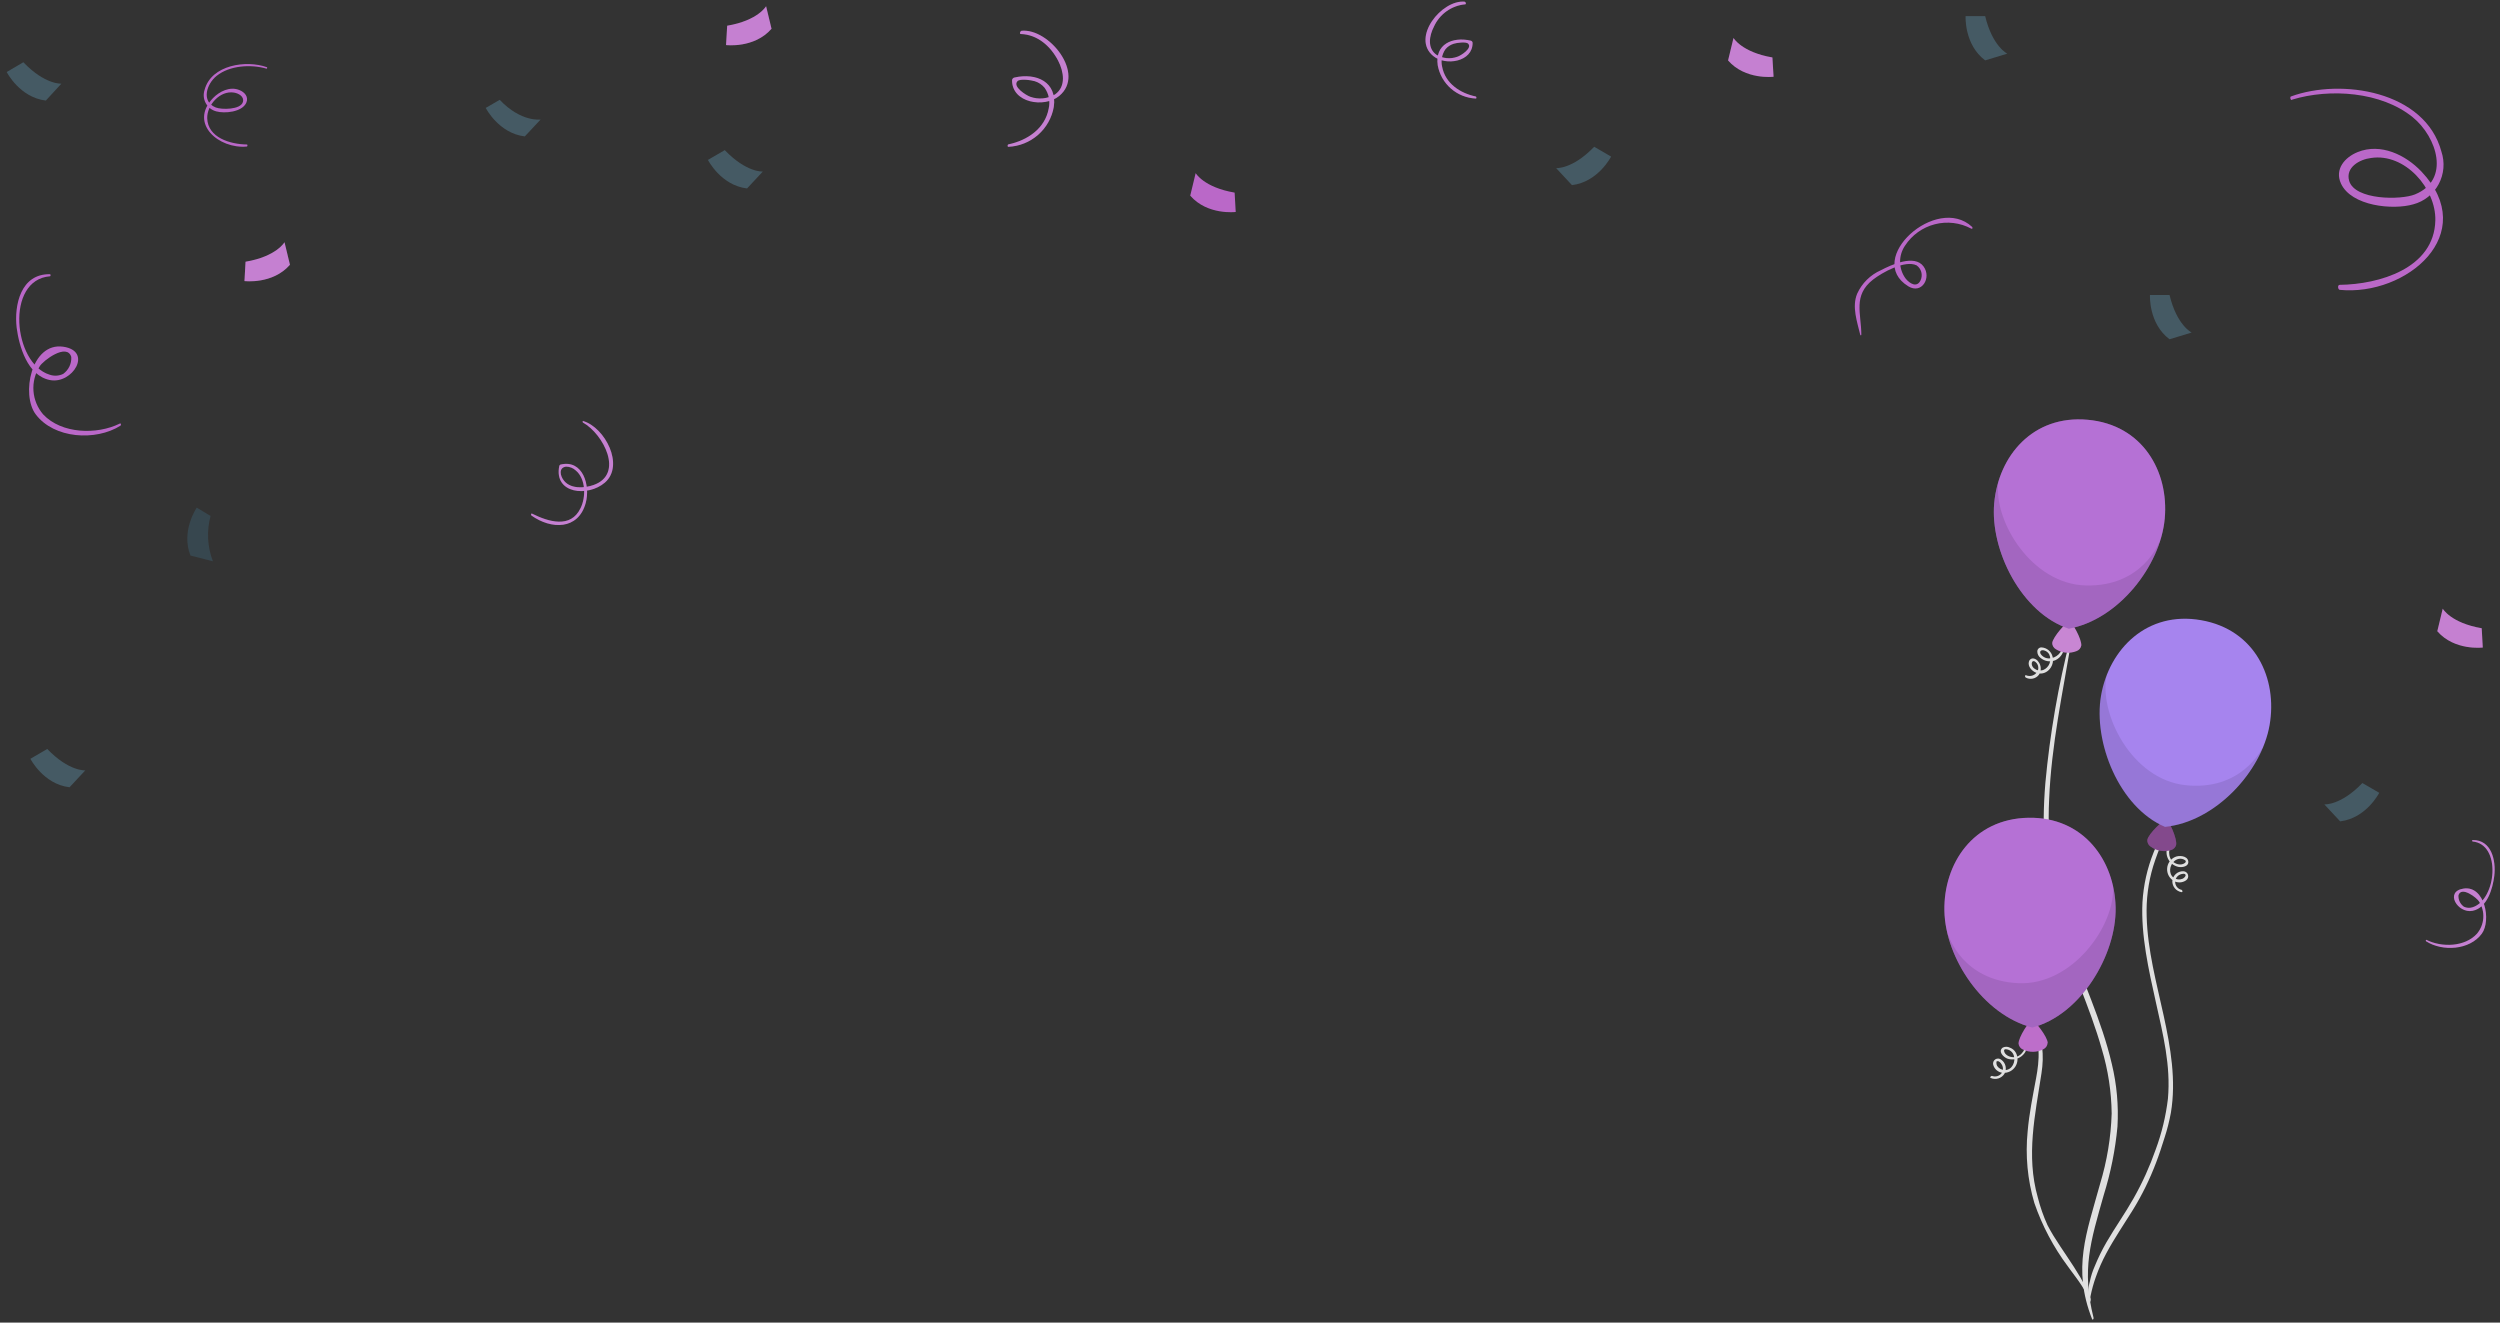 <svg width="310" height="164" viewBox="0 0 310 164" fill="none" xmlns="http://www.w3.org/2000/svg">
<rect x="0" y="0" width="310" height="164" fill="#333333" stroke="none"/>
<path d="M243.734 2.002C243.734 2.002 243.539 5.527 246.161 7.488L248.904 6.652C248.904 6.652 247.071 5.776 246.161 2.002H243.734Z" fill="#455A64"/>
<path d="M266.596 36.583C266.596 36.583 266.401 40.108 269.023 42.069L271.766 41.233C271.766 41.233 269.932 40.357 269.023 36.583H266.596Z" fill="#455A64"/>
<path d="M295.026 98.31C295.026 98.31 293.428 101.457 290.18 101.848L288.218 99.745C288.218 99.745 290.24 99.907 292.936 97.097L295.026 98.31Z" fill="#455A64"/>
<path d="M199.776 19.418C199.776 19.418 198.179 22.566 194.923 22.956L192.962 20.847C192.962 20.847 194.984 21.009 197.68 18.198L199.776 19.418Z" fill="#455A64"/>
<path d="M0.832 8.931C0.832 8.931 2.429 12.085 5.684 12.469L7.612 10.373C7.612 10.373 5.59 10.528 2.894 7.717L0.832 8.931Z" fill="#455A64"/>
<path d="M3.77 94.091C3.77 94.091 5.374 97.238 8.623 97.622L10.577 95.526C10.577 95.526 8.555 95.681 5.859 92.871L3.77 94.091Z" fill="#455A64"/>
<path d="M87.782 19.829C87.782 19.829 89.379 22.983 92.635 23.368L94.589 21.271C94.589 21.271 92.567 21.427 89.871 18.616L87.782 19.829Z" fill="#455A64"/>
<path d="M181.632 0.209C178.781 -0.074 174.939 4.678 177.723 6.949C179.266 8.223 182.643 7.67 182.603 5.298C182.595 5.233 182.566 5.172 182.521 5.125C182.477 5.078 182.418 5.046 182.353 5.035C180.116 4.523 177.898 5.48 178.276 8.095C178.479 9.215 179.056 10.233 179.913 10.982C180.77 11.732 181.856 12.168 182.994 12.22C183.128 12.22 183.081 11.984 182.994 11.963C181.046 11.552 179.206 10.339 178.821 8.257C178.736 7.888 178.729 7.505 178.801 7.134C178.873 6.762 179.022 6.41 179.239 6.1C179.507 5.779 179.863 5.545 180.264 5.426C180.594 5.318 181.794 5.129 182.057 5.426C182.589 5.972 181.16 6.895 180.709 7.037C180.287 7.19 179.837 7.248 179.391 7.206C178.944 7.164 178.513 7.024 178.127 6.794C176.948 5.972 177.238 4.408 177.81 3.303C178.153 2.541 178.692 1.884 179.371 1.398C180.051 0.912 180.847 0.616 181.679 0.539C181.841 0.539 181.76 0.236 181.632 0.229V0.209Z" fill="#BA68C8"/>
<path d="M230.806 41.528C230.806 38.886 229.728 36.635 232.269 34.66C233.388 33.79 236.232 32.2 237.661 32.907C237.944 33.107 238.149 33.399 238.24 33.734C238.331 34.069 238.303 34.425 238.16 34.741C237.708 35.725 236.812 35.172 236.306 34.552C235.869 33.963 235.626 33.253 235.611 32.519C235.597 31.786 235.811 31.066 236.225 30.461C237.081 29.145 238.399 28.199 239.919 27.808C241.439 27.417 243.05 27.611 244.434 28.351C244.596 28.439 244.637 28.223 244.536 28.129C240.148 24.038 231.143 32.132 236.63 35.502C238.294 36.527 239.541 34.444 238.523 33.042C237.398 31.492 234.479 32.853 233.246 33.5C231.934 34.075 230.88 35.114 230.287 36.419C229.613 38.043 230.287 39.89 230.665 41.501C230.665 41.575 230.799 41.642 230.799 41.501L230.806 41.528Z" fill="#BA68C8"/>
<path d="M284.244 12.349C288.888 10.935 295.281 11.359 299.184 14.541C302.177 16.974 303.897 22.293 299.463 24.103C297.715 24.824 291.994 24.824 291.294 22.42C290.819 20.751 292.595 19.761 294.008 19.591C298.204 18.94 302.079 23.382 301.981 27.342C301.841 33.297 294.987 35.263 290.133 35.32C289.812 35.32 289.896 35.914 290.133 35.942C298.386 36.748 307.59 29.025 300.261 21.274C298.288 19.195 295.197 17.71 292.357 18.855C290.749 19.506 289.476 20.977 290.273 22.745C291.56 25.574 296.75 26.069 299.253 25.334C299.919 25.157 300.542 24.843 301.083 24.413C301.624 23.983 302.072 23.444 302.399 22.831C302.725 22.218 302.924 21.544 302.982 20.851C303.04 20.157 302.957 19.459 302.736 18.799C300.708 11.26 290.287 9.69 284.105 11.953C283.923 11.953 283.993 12.462 284.202 12.392L284.244 12.349Z" fill="#BA68C8"/>
<path d="M306.565 104.342C310.218 104.639 309.557 111.561 306.612 112.497C306.253 112.62 305.861 112.596 305.52 112.43C305.299 112.27 305.121 112.058 305.003 111.812C304.886 111.565 304.831 111.294 304.846 111.021C305.196 109.828 307.158 111.338 307.414 111.803C307.798 112.41 307.979 113.124 307.929 113.84C307.879 114.557 307.602 115.239 307.137 115.787C305.634 117.431 302.77 117.492 300.89 116.548C300.788 116.494 300.775 116.676 300.842 116.723C302.864 118.017 306.234 117.829 307.744 115.78C308.944 114.142 308.115 109.795 305.5 110.179C303.067 110.536 304.752 113.306 306.598 112.942C308.445 112.578 309.106 110.125 309.294 108.608C309.523 106.701 308.951 104.12 306.598 104.167C306.524 104.167 306.531 104.329 306.598 104.335L306.565 104.342Z" fill="#BA68C8"/>
<path d="M219.922 9.517C219.922 9.517 216.417 9.948 214.28 7.495L214.954 4.705C214.954 4.705 215.959 6.47 219.78 7.124L219.922 9.517Z" fill="#BA68C8"/>
<path d="M153.229 26.284C153.229 26.284 149.724 26.722 147.588 24.262L148.262 21.465C148.262 21.465 149.266 23.23 153.094 23.884L153.229 26.284Z" fill="#BA68C8"/>
<path d="M307.865 80.294C307.865 80.294 304.361 80.732 302.224 78.272L302.898 75.475C302.898 75.475 303.902 77.247 307.731 77.901L307.865 80.294Z" fill="#BA68C8"/>
<path d="M126.661 3.815C130.064 3.478 134.668 9.166 131.338 11.903C129.491 13.426 125.454 12.766 125.495 9.928C125.506 9.85 125.541 9.778 125.595 9.721C125.65 9.664 125.721 9.626 125.798 9.611C128.494 8.998 131.129 10.144 130.671 13.271C130.432 14.61 129.745 15.828 128.722 16.725C127.699 17.621 126.402 18.143 125.043 18.205C124.881 18.205 124.935 17.928 125.043 17.901C127.375 17.41 129.579 15.96 130.037 13.467C130.14 13.025 130.148 12.567 130.061 12.122C129.974 11.677 129.794 11.255 129.532 10.885C129.213 10.5 128.789 10.217 128.312 10.07C127.914 9.948 126.479 9.719 126.162 10.07C125.528 10.744 127.24 11.822 127.746 11.997C128.249 12.179 128.786 12.247 129.318 12.197C129.851 12.146 130.365 11.979 130.826 11.707C132.241 10.717 131.891 8.85 131.21 7.529C130.287 5.743 128.662 4.287 126.58 4.219C126.391 4.219 126.492 3.862 126.64 3.849L126.661 3.815Z" fill="#BA68C8"/>
<path d="M33.042 8.513C31.121 7.953 28.479 8.108 26.861 9.409C25.621 10.407 24.913 12.577 26.747 13.325C27.468 13.615 29.84 13.615 30.117 12.651C30.319 11.977 29.584 11.566 28.998 11.478C27.273 11.209 25.662 13.028 25.695 14.653C25.756 17.086 28.593 17.895 30.602 17.915C30.73 17.915 30.696 18.164 30.602 18.171C27.185 18.501 23.377 15.34 26.41 12.166C27.218 11.33 28.506 10.69 29.672 11.162C30.346 11.424 30.865 12.024 30.535 12.752C30.002 13.911 27.839 14.1 26.814 13.81C26.536 13.738 26.277 13.609 26.051 13.431C25.826 13.253 25.64 13.03 25.505 12.777C25.37 12.524 25.289 12.245 25.267 11.959C25.246 11.673 25.284 11.385 25.378 11.114C26.214 8.048 30.528 7.407 33.089 8.331C33.163 8.331 33.136 8.54 33.042 8.513Z" fill="#BA68C8"/>
<path d="M72.316 52.208C75.012 53.003 77.472 57.694 75.012 59.838C72.902 61.658 68.643 61.24 69.35 57.775C69.358 57.737 69.376 57.701 69.402 57.671C69.428 57.641 69.461 57.619 69.499 57.607C72.296 56.933 73.219 60.202 72.633 62.365C71.716 65.735 68.339 65.675 65.893 63.922C65.812 63.861 65.852 63.632 65.967 63.686C67.989 64.691 70.766 65.573 71.986 63.012C72.66 61.664 72.66 59.393 71.399 58.342C71.072 58.035 70.641 57.864 70.193 57.863C69.263 57.977 69.424 58.989 69.95 59.622C70.786 60.647 72.471 60.539 73.597 60.141C77.438 58.793 74.796 53.799 72.289 52.397C72.215 52.356 72.235 52.161 72.336 52.195L72.316 52.208Z" fill="#BA68C8"/>
<path d="M6.199 34.26C0.641 34.697 1.639 45.055 6.133 46.455C6.408 46.554 6.7 46.596 6.992 46.581C7.284 46.566 7.569 46.493 7.832 46.366C8.166 46.126 8.432 45.808 8.608 45.44C8.784 45.073 8.863 44.668 8.838 44.262C8.31 42.482 5.317 44.732 4.921 45.428C4.343 46.338 4.073 47.404 4.15 48.474C4.227 49.544 4.647 50.562 5.35 51.384C7.634 53.812 12.005 53.933 14.866 52.517C15.015 52.444 15.04 52.719 14.941 52.784C11.865 54.726 6.694 54.402 4.426 51.376C2.595 48.948 3.857 42.417 7.84 42.992C11.551 43.534 8.986 47.677 6.191 47.127C3.395 46.577 2.364 42.919 2.067 40.653C1.729 37.796 2.595 33.936 6.191 34.001C6.306 34.001 6.298 34.252 6.191 34.26H6.199Z" fill="#BA68C8"/>
<path d="M30.312 34.853C30.312 34.853 33.817 35.291 35.954 32.831L35.28 30.034C35.28 30.034 34.275 31.806 30.447 32.453L30.312 34.853Z" fill="#BA68C8"/>
<path d="M90.029 5.588C90.029 5.588 93.533 6.026 95.67 3.566L94.996 0.768C94.996 0.768 93.999 2.541 90.17 3.188L90.029 5.588Z" fill="#BA68C8"/>
<g opacity="0.4">
<path opacity="0.4" d="M181.632 0.209C178.781 -0.074 174.939 4.678 177.723 6.949C179.266 8.223 182.643 7.67 182.603 5.298C182.595 5.233 182.566 5.172 182.521 5.125C182.477 5.078 182.418 5.046 182.353 5.035C180.116 4.523 177.898 5.48 178.276 8.095C178.479 9.215 179.056 10.233 179.913 10.982C180.77 11.732 181.856 12.168 182.993 12.22C183.128 12.22 183.081 11.984 182.993 11.963C181.046 11.552 179.206 10.339 178.821 8.257C178.736 7.888 178.729 7.505 178.801 7.134C178.873 6.762 179.022 6.41 179.239 6.1C179.507 5.779 179.863 5.545 180.264 5.426C180.594 5.318 181.794 5.129 182.057 5.426C182.589 5.972 181.16 6.895 180.709 7.037C180.287 7.19 179.837 7.248 179.391 7.206C178.944 7.164 178.512 7.024 178.127 6.794C176.948 5.972 177.238 4.408 177.81 3.303C178.153 2.541 178.692 1.884 179.371 1.398C180.051 0.912 180.847 0.616 181.679 0.539C181.841 0.539 181.76 0.236 181.632 0.229V0.209Z" fill="white"/>
<path opacity="0.4" d="M306.565 104.342C310.218 104.639 309.557 111.561 306.612 112.497C306.253 112.62 305.861 112.596 305.52 112.43C305.299 112.27 305.121 112.058 305.003 111.812C304.886 111.565 304.831 111.294 304.846 111.021C305.196 109.828 307.158 111.338 307.414 111.803C307.798 112.41 307.979 113.124 307.929 113.84C307.879 114.557 307.602 115.239 307.137 115.787C305.634 117.431 302.77 117.492 300.89 116.548C300.788 116.494 300.775 116.676 300.842 116.723C302.864 118.017 306.234 117.829 307.744 115.78C308.944 114.142 308.115 109.795 305.5 110.179C303.067 110.536 304.752 113.306 306.598 112.942C308.445 112.578 309.106 110.125 309.294 108.608C309.523 106.701 308.951 104.12 306.598 104.167C306.524 104.167 306.531 104.329 306.598 104.335L306.565 104.342Z" fill="white"/>
<path opacity="0.4" d="M219.922 9.517C219.922 9.517 216.417 9.948 214.28 7.495L214.954 4.705C214.954 4.705 215.959 6.47 219.78 7.124L219.922 9.517Z" fill="white"/>
<path opacity="0.4" d="M307.865 80.294C307.865 80.294 304.361 80.732 302.224 78.272L302.898 75.475C302.898 75.475 303.902 77.247 307.731 77.901L307.865 80.294Z" fill="white"/>
<path opacity="0.4" d="M126.661 3.815C130.064 3.478 134.668 9.166 131.338 11.903C129.491 13.426 125.454 12.766 125.495 9.928C125.506 9.85 125.541 9.778 125.595 9.721C125.65 9.664 125.721 9.626 125.798 9.611C128.494 8.998 131.129 10.144 130.671 13.271C130.432 14.61 129.745 15.828 128.722 16.725C127.699 17.621 126.402 18.143 125.043 18.205C124.881 18.205 124.935 17.928 125.043 17.901C127.375 17.41 129.579 15.96 130.037 13.467C130.14 13.025 130.148 12.567 130.061 12.122C129.974 11.677 129.794 11.255 129.532 10.885C129.213 10.5 128.789 10.217 128.312 10.07C127.914 9.948 126.479 9.719 126.162 10.07C125.528 10.744 127.24 11.822 127.746 11.997C128.249 12.179 128.786 12.247 129.318 12.197C129.851 12.146 130.365 11.979 130.826 11.707C132.241 10.717 131.891 8.85 131.21 7.529C130.287 5.743 128.662 4.287 126.58 4.219C126.391 4.219 126.492 3.862 126.64 3.849L126.661 3.815Z" fill="white"/>
<path opacity="0.4" d="M72.316 52.208C75.012 53.003 77.472 57.694 75.012 59.838C72.902 61.658 68.643 61.24 69.35 57.775C69.358 57.737 69.376 57.701 69.402 57.671C69.428 57.641 69.461 57.619 69.499 57.607C72.296 56.933 73.219 60.202 72.633 62.365C71.716 65.735 68.339 65.675 65.893 63.922C65.812 63.861 65.852 63.632 65.967 63.686C67.989 64.691 70.766 65.573 71.986 63.012C72.66 61.664 72.66 59.393 71.399 58.342C71.072 58.035 70.641 57.864 70.193 57.863C69.263 57.977 69.424 58.989 69.95 59.622C70.786 60.647 72.471 60.539 73.597 60.141C77.438 58.793 74.796 53.799 72.289 52.397C72.215 52.356 72.235 52.161 72.336 52.195L72.316 52.208Z" fill="white"/>
<path opacity="0.4" d="M30.312 34.853C30.312 34.853 33.817 35.291 35.954 32.831L35.28 30.034C35.28 30.034 34.275 31.806 30.447 32.453L30.312 34.853Z" fill="white"/>
<path opacity="0.4" d="M90.029 5.588C90.029 5.588 93.533 6.026 95.67 3.566L94.996 0.768C94.996 0.768 93.999 2.541 90.17 3.188L90.029 5.588Z" fill="white"/>
</g>
<path d="M60.231 13.383C60.231 13.383 61.828 16.531 65.077 16.915L67.038 14.819C67.038 14.819 64.639 15.19 61.963 12.379L60.231 13.383Z" fill="#455A64"/>
<path d="M24.398 62.942C24.398 62.942 22.404 65.851 23.618 68.889L26.4 69.602C25.711 67.806 25.609 65.838 26.11 63.98L24.398 62.942Z" fill="#37474F"/>
<path d="M257.995 158.444C256.952 156.658 255.71 154.981 254.622 153.22C254.363 152.796 254.123 152.367 253.889 151.917C253.383 150.804 252.979 149.646 252.681 148.46C251.214 143.261 252.357 138.266 253.145 133.072C253.475 130.916 253.395 128.626 251.888 126.915C251.758 126.765 251.673 127.049 251.748 127.149C253.115 129.07 252.881 131.5 252.477 133.69C252.073 135.881 251.618 138.061 251.429 140.287C251.128 143.277 251.411 146.296 252.262 149.178C253.23 151.992 254.628 154.638 256.408 157.022L256.723 157.456C257.656 158.718 258.664 159.976 259.148 161.473C259.342 161.238 259.238 160.884 259.113 160.599C258.781 159.86 258.408 159.141 257.995 158.444V158.444Z" fill="#E0E0E0"/>
<path d="M261.867 131.934C260.615 126.525 258.16 121.501 256.409 116.257C254.598 110.736 253.813 104.931 254.093 99.128C254.368 92.392 255.785 85.83 256.898 79.209C256.898 79.07 256.773 78.96 256.728 79.134C255.223 85.016 254.187 91.007 253.629 97.052C253.13 102.99 253.46 108.962 255.181 114.69C256.748 119.909 259.143 124.844 260.625 130.093C261.403 132.684 261.814 135.371 261.847 138.076C261.754 141.034 261.271 143.967 260.41 146.798C258.719 152.95 256.952 157.246 259.412 163.553C259.487 163.738 259.632 163.553 259.602 163.413C258.105 157.426 259.233 153.933 260.864 148.185C261.727 145.425 262.297 142.582 262.566 139.703C262.717 137.093 262.482 134.475 261.867 131.934V131.934Z" fill="#E0E0E0"/>
<path d="M269.501 99.133C269.112 101.428 267.885 103.523 267.051 105.689C266.256 107.669 265.788 109.766 265.664 111.896C265.465 116.007 266.438 120.274 267.326 124.27C268.214 128.267 269.192 132.109 268.823 136.245C268.566 138.4 268.055 140.517 267.301 142.552C266.574 144.635 265.662 146.649 264.577 148.569C263.524 150.441 262.291 152.167 261.214 154.018C260.658 154.982 260.168 155.982 259.747 157.012C259.485 157.601 259.286 158.217 259.153 158.848C259.012 159.361 258.93 159.888 258.908 160.42C258.908 161.173 259.173 160.969 259.228 160.709C259.39 159.9 259.611 159.105 259.891 158.329C260.246 157.322 260.678 156.345 261.184 155.405C262.182 153.544 263.374 151.813 264.482 150.021C265.619 148.172 266.578 146.219 267.346 144.189C267.73 143.191 268.069 142.143 268.394 141.105C268.728 140.088 268.993 139.049 269.187 137.997C269.866 133.97 269.152 129.883 268.294 125.932C267.411 121.88 266.298 117.824 266.188 113.662C266.113 111.552 266.384 109.443 266.992 107.42C267.67 105.21 268.728 103.119 269.312 100.879C269.449 100.327 269.554 99.767 269.626 99.203C269.636 99.113 269.521 99.033 269.501 99.133Z" fill="#E0E0E0"/>
<path d="M255.794 80.013C255.761 80.442 255.572 80.844 255.264 81.144C254.955 81.445 254.548 81.622 254.118 81.644C253.904 81.651 253.692 81.603 253.503 81.504C253.313 81.406 253.152 81.26 253.035 81.08C252.965 80.936 252.94 80.756 253.105 80.666C253.235 80.614 253.38 80.614 253.509 80.666C253.759 80.74 253.971 80.908 254.098 81.135C254.183 81.312 254.23 81.504 254.238 81.7C254.245 81.895 254.213 82.091 254.142 82.273C254.072 82.456 253.965 82.622 253.827 82.762C253.69 82.902 253.526 83.012 253.345 83.086C253.157 83.148 252.957 83.162 252.762 83.126C252.568 83.091 252.385 83.006 252.232 82.882C252.094 82.768 251.995 82.615 251.948 82.442C251.898 82.218 251.982 81.864 252.302 82.013C252.494 82.133 252.637 82.317 252.706 82.533C252.774 82.749 252.764 82.982 252.676 83.191C252.552 83.451 252.332 83.653 252.062 83.754C251.792 83.855 251.493 83.846 251.229 83.73C251.069 83.665 251.074 83.954 251.184 84.014C251.455 84.164 251.77 84.212 252.073 84.147C252.375 84.083 252.645 83.912 252.831 83.665C252.988 83.424 253.066 83.141 253.054 82.854C253.043 82.567 252.942 82.29 252.766 82.063C252.691 81.944 252.59 81.844 252.471 81.771C252.352 81.697 252.217 81.652 252.077 81.639C251.958 81.643 251.843 81.688 251.752 81.766C251.661 81.844 251.6 81.951 251.578 82.068C251.434 82.637 251.938 83.186 252.422 83.395C253.669 83.929 254.831 82.672 254.522 81.435C254.448 81.115 254.271 80.829 254.019 80.62C253.767 80.411 253.453 80.29 253.125 80.277C252.993 80.277 252.866 80.33 252.772 80.423C252.679 80.517 252.626 80.644 252.626 80.776C252.625 80.933 252.661 81.088 252.731 81.228C252.802 81.369 252.904 81.491 253.03 81.584C253.284 81.8 253.594 81.94 253.924 81.988C254.255 82.036 254.591 81.989 254.896 81.854C255.234 81.687 255.514 81.424 255.702 81.098C255.891 80.772 255.978 80.398 255.954 80.022C255.954 79.893 255.794 79.873 255.775 80.022L255.794 80.013Z" fill="#E0E0E0"/>
<path d="M254.472 79.743C254.542 78.98 256.308 77.029 256.613 77.054C256.917 77.079 258.155 79.259 258.08 80.047C258.05 80.204 257.98 80.351 257.876 80.472C257.772 80.593 257.637 80.684 257.486 80.736C257.073 80.902 256.627 80.968 256.184 80.928C255.74 80.888 255.313 80.744 254.936 80.507C254.796 80.428 254.679 80.314 254.597 80.175C254.516 80.037 254.472 79.879 254.472 79.718V79.743Z" fill="#BA68C8"/>
<path opacity="0.2" d="M254.472 79.743C254.542 78.98 256.308 77.029 256.613 77.054C256.917 77.079 258.155 79.259 258.08 80.047C258.05 80.204 257.98 80.351 257.876 80.472C257.772 80.593 257.637 80.684 257.486 80.736C257.073 80.902 256.627 80.968 256.184 80.928C255.74 80.888 255.313 80.744 254.936 80.507C254.796 80.428 254.679 80.314 254.597 80.175C254.516 80.037 254.472 79.879 254.472 79.718V79.743Z" fill="white"/>
<path d="M247.283 62.384C246.749 68.227 250.661 76.016 256.528 77.957C262.71 76.829 267.9 70.148 268.429 64.305C268.957 58.462 265.694 52.67 258.878 52.051C252.063 51.432 247.812 56.547 247.283 62.384Z" fill="#BA68C8"/>
<path opacity="0.3" d="M247.283 62.384C246.749 68.227 250.661 76.016 256.528 77.957C262.71 76.829 267.9 70.148 268.429 64.305C268.957 58.462 265.694 52.67 258.878 52.051C252.063 51.432 247.812 56.547 247.283 62.384Z" fill="#A985F4"/>
<path opacity="0.1" d="M267.7 67.314C267.7 67.314 265.615 72.778 258.639 72.598C251.918 72.423 247.163 64.615 247.792 59.75C247.535 60.608 247.368 61.491 247.293 62.384C246.759 68.227 250.671 76.016 256.539 77.957C261.653 77.014 266.094 72.269 267.77 67.349L267.7 67.314Z" fill="black"/>
<path d="M251.379 129.265C251.418 129.583 251.375 129.905 251.255 130.202C251.134 130.499 250.939 130.759 250.689 130.959C250.439 131.159 250.142 131.292 249.826 131.345C249.51 131.398 249.186 131.369 248.884 131.261C248.41 131.066 247.727 130.377 248.33 129.908C248.468 129.836 248.621 129.798 248.777 129.798C248.932 129.798 249.086 129.836 249.223 129.908C249.54 130.019 249.805 130.243 249.967 130.537C250.111 130.803 250.181 131.102 250.17 131.404C250.16 131.705 250.068 131.999 249.906 132.253C249.744 132.508 249.516 132.715 249.247 132.851C248.978 132.988 248.677 133.051 248.375 133.032C248.094 133.013 247.825 132.906 247.607 132.727C247.389 132.549 247.232 132.306 247.158 132.034C247.125 131.907 247.133 131.772 247.181 131.65C247.23 131.528 247.315 131.425 247.427 131.354C247.538 131.284 247.668 131.252 247.799 131.261C247.931 131.27 248.055 131.32 248.156 131.405C248.425 131.594 248.614 131.876 248.688 132.197C248.762 132.517 248.714 132.854 248.555 133.142C248.381 133.422 248.111 133.63 247.795 133.726C247.479 133.823 247.139 133.801 246.838 133.666C246.694 133.596 246.898 133.381 247.018 133.416C247.224 133.492 247.45 133.501 247.661 133.441C247.873 133.381 248.06 133.255 248.196 133.082C248.306 132.917 248.365 132.724 248.365 132.525C248.365 132.327 248.306 132.134 248.196 131.969C248.101 131.804 247.891 131.56 247.697 131.59C247.582 131.59 247.577 131.59 247.557 131.715C247.549 131.763 247.549 131.811 247.557 131.859C247.562 131.976 247.597 132.089 247.657 132.189C247.763 132.344 247.907 132.47 248.074 132.557C248.241 132.644 248.426 132.689 248.615 132.688C249.513 132.688 249.977 131.63 249.707 130.871C249.639 130.657 249.507 130.468 249.329 130.331C249.151 130.193 248.934 130.114 248.709 130.103C248.365 130.103 248.53 130.507 248.665 130.667C248.832 130.849 249.048 130.979 249.288 131.041C250.366 131.335 251.159 130.357 251.219 129.365C251.219 129.28 251.409 129.14 251.424 129.28L251.379 129.265Z" fill="#E0E0E0"/>
<path d="M253.919 129.34C253.919 128.576 252.278 126.5 251.978 126.505C251.679 126.51 250.282 128.591 250.297 129.409C250.315 129.569 250.375 129.72 250.47 129.849C250.566 129.978 250.693 130.079 250.841 130.143C251.241 130.337 251.682 130.433 252.126 130.425C252.571 130.416 253.008 130.302 253.4 130.093C253.543 130.023 253.664 129.916 253.751 129.784C253.839 129.651 253.89 129.498 253.899 129.34H253.919Z" fill="#BA68C8"/>
<g opacity="0.2">
<path opacity="0.2" d="M253.919 129.34C253.919 128.576 252.278 126.5 251.978 126.505C251.679 126.51 250.282 128.591 250.297 129.409C250.315 129.569 250.375 129.72 250.47 129.849C250.566 129.978 250.693 130.079 250.841 130.143C251.241 130.337 251.682 130.433 252.126 130.425C252.571 130.416 253.008 130.302 253.4 130.093C253.543 130.023 253.664 129.916 253.751 129.784C253.839 129.651 253.89 129.498 253.899 129.34H253.919Z" fill="white"/>
</g>
<path d="M262.336 112.545C262.446 118.407 257.985 125.897 251.993 127.414C245.91 125.832 241.215 118.807 241.105 112.944C240.996 107.081 244.668 101.533 251.509 101.403C258.349 101.273 262.226 106.682 262.336 112.545Z" fill="#BA68C8"/>
<path opacity="0.3" d="M262.336 112.545C262.446 118.407 257.985 125.897 251.993 127.414C245.91 125.832 241.215 118.807 241.105 112.944C240.996 107.081 244.668 101.533 251.509 101.403C258.349 101.273 262.226 106.682 262.336 112.545Z" fill="#A985F4"/>
<path opacity="0.1" d="M241.619 115.997C241.619 115.997 243.306 121.591 250.276 121.915C256.992 122.219 262.311 114.755 262.017 109.88C262.214 110.755 262.321 111.648 262.336 112.545C262.446 118.407 257.985 125.897 251.993 127.414C246.953 126.101 242.867 121.052 241.549 116.022L241.619 115.997Z" fill="black"/>
<path d="M269.092 104.461C268.883 104.707 268.741 105.002 268.68 105.319C268.619 105.636 268.641 105.963 268.744 106.268C268.847 106.574 269.028 106.847 269.268 107.062C269.508 107.277 269.8 107.426 270.115 107.495C270.589 107.59 271.467 107.45 271.342 106.772C271.218 106.093 270.18 106.038 269.691 106.273C269.417 106.4 269.182 106.599 269.012 106.849C268.842 107.098 268.742 107.389 268.724 107.691C268.705 107.993 268.769 108.294 268.907 108.562C269.046 108.831 269.255 109.057 269.511 109.217C269.747 109.357 270.017 109.427 270.291 109.419C270.565 109.411 270.831 109.325 271.058 109.172C271.169 109.1 271.253 108.995 271.3 108.872C271.347 108.749 271.353 108.614 271.318 108.488C271.283 108.361 271.208 108.248 271.105 108.167C271.002 108.085 270.875 108.039 270.744 108.034C270.401 108.019 270.066 108.137 269.809 108.364C269.552 108.591 269.393 108.91 269.367 109.251C269.361 109.58 269.474 109.901 269.684 110.153C269.895 110.406 270.19 110.575 270.514 110.629C270.689 110.654 270.629 110.374 270.514 110.339C270.305 110.295 270.116 110.185 269.974 110.025C269.832 109.865 269.745 109.664 269.726 109.451C269.707 109.239 269.757 109.025 269.868 108.843C269.98 108.66 270.147 108.519 270.345 108.438C270.484 108.378 270.993 108.234 271.018 108.528C271.018 108.708 270.769 108.907 270.629 108.967C270.453 109.041 270.262 109.068 270.072 109.047C269.883 109.026 269.702 108.958 269.546 108.847C268.858 108.348 269.022 107.296 269.596 106.797C269.759 106.647 269.959 106.544 270.175 106.497C270.312 106.472 270.454 106.475 270.59 106.506C270.726 106.537 270.855 106.595 270.968 106.677C271.218 106.926 270.734 107.151 270.549 107.176C270.328 107.214 270.1 107.192 269.89 107.111C268.863 106.737 268.768 105.504 269.247 104.661C269.297 104.566 269.192 104.367 269.097 104.481L269.092 104.461Z" fill="#E0E0E0"/>
<path d="M266.273 104.137C266.403 103.384 268.329 101.582 268.628 101.642C268.927 101.702 269.98 103.963 269.84 104.766C269.799 104.921 269.717 105.062 269.603 105.175C269.489 105.288 269.347 105.369 269.192 105.41C268.766 105.541 268.315 105.569 267.876 105.492C267.437 105.414 267.023 105.234 266.667 104.965C266.533 104.877 266.426 104.753 266.356 104.608C266.287 104.463 266.258 104.302 266.273 104.142V104.137Z" fill="#BA68C8"/>
<path opacity="0.3" d="M266.273 104.137C266.403 103.384 268.329 101.582 268.628 101.642C268.927 101.702 269.98 103.963 269.84 104.766C269.799 104.921 269.717 105.062 269.603 105.175C269.489 105.288 269.347 105.369 269.192 105.41C268.766 105.541 268.315 105.569 267.876 105.492C267.437 105.414 267.023 105.234 266.667 104.965C266.533 104.877 266.426 104.753 266.356 104.608C266.287 104.463 266.258 104.302 266.273 104.142V104.137Z" fill="black"/>
<path d="M260.53 86.249C259.532 92.022 262.775 100.111 268.458 102.531C274.715 101.907 280.433 95.685 281.431 89.907C282.429 84.129 279.665 78.087 272.949 76.904C266.233 75.722 261.538 80.472 260.53 86.249Z" fill="#A684EE"/>
<path opacity="0.1" d="M280.468 92.846C280.468 92.846 277.943 98.115 270.988 97.361C264.307 96.633 260.196 88.435 261.238 83.66C260.911 84.497 260.668 85.364 260.515 86.249C259.517 92.022 262.76 100.111 268.443 102.531C273.627 102.032 278.422 97.651 280.518 92.881L280.468 92.846Z" fill="black"/>
</svg>
